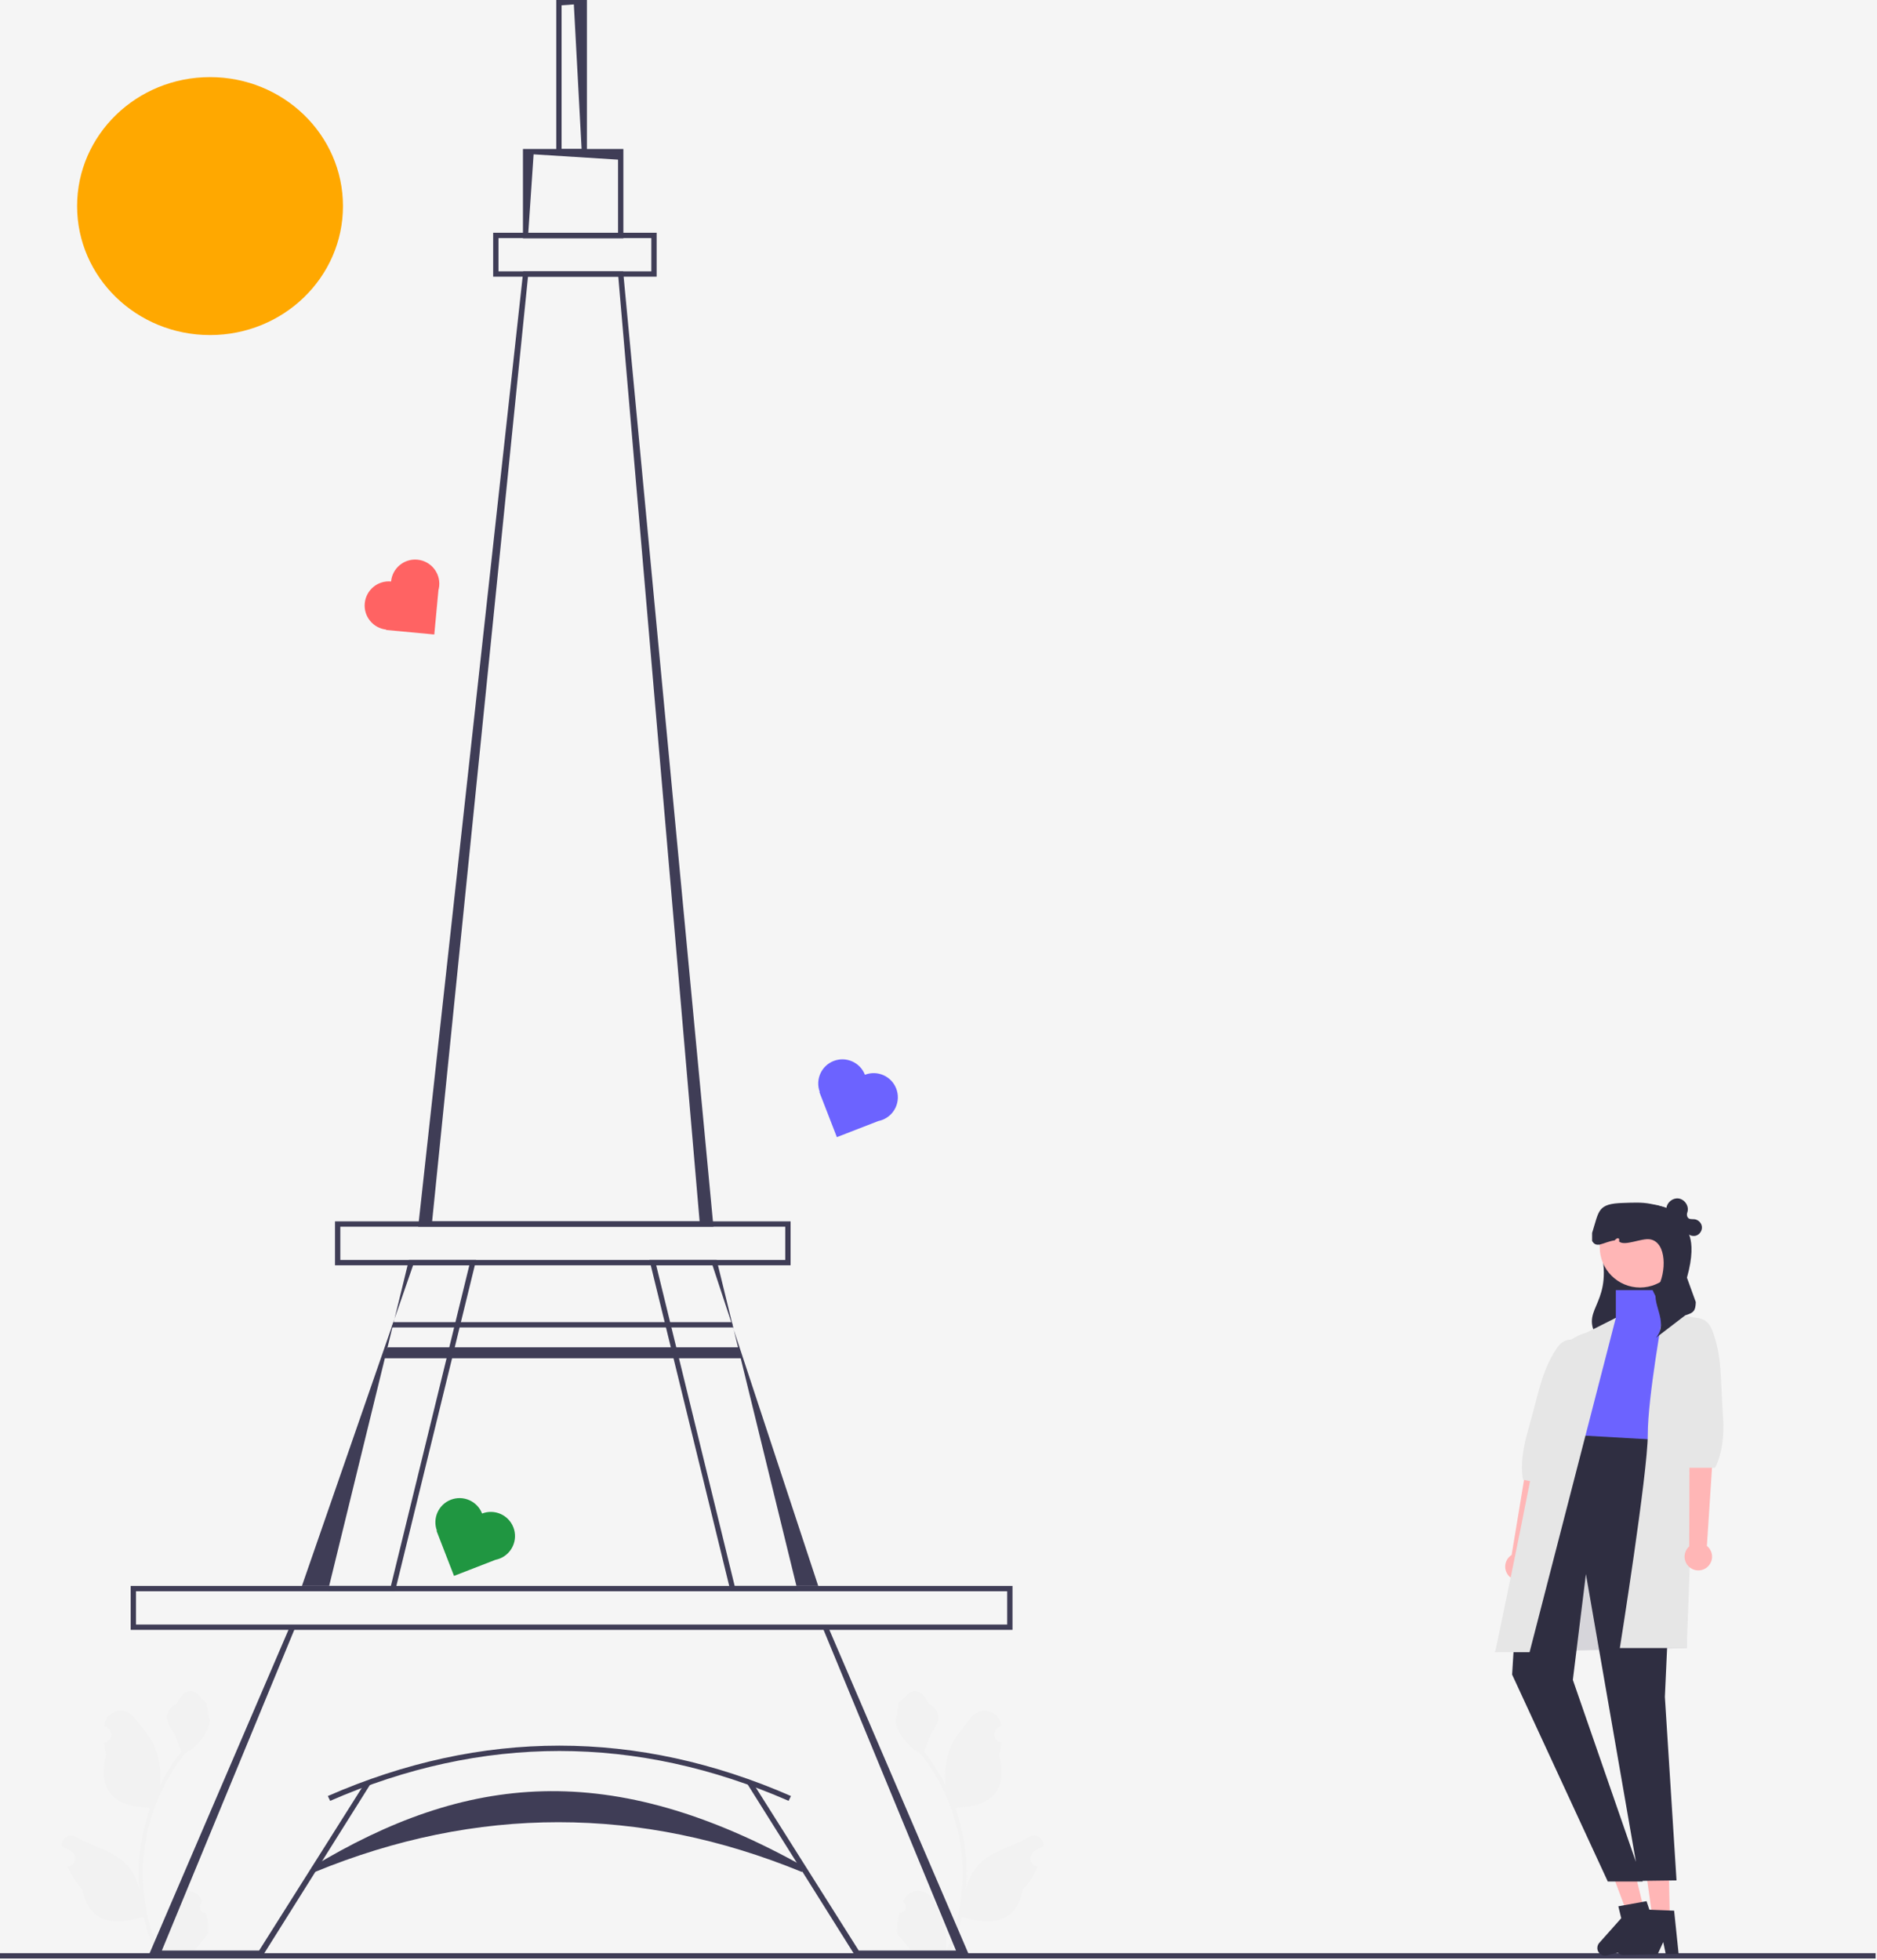 <svg width="706" height="737" viewBox="0 0 706 737" fill="none" xmlns="http://www.w3.org/2000/svg">
<rect width="706" height="737" fill="#F5F5F5"/>
<g id="undraw_eiffel_tower_re_e11r 1" clip-path="url(#clip0_0_1)">
<path id="Vector" d="M338.266 719.407C340.332 719.536 341.474 716.969 339.911 715.473L339.755 714.855C339.776 714.806 339.796 714.756 339.817 714.707C341.906 709.725 348.987 709.759 351.058 714.749C352.897 719.177 355.238 723.612 355.814 728.295C356.072 730.361 355.956 732.467 355.498 734.495C359.806 725.084 362.073 714.808 362.073 704.474C362.073 701.878 361.931 699.281 361.64 696.691C361.401 694.573 361.072 692.467 360.645 690.381C358.34 679.104 353.347 668.363 346.145 659.391C342.683 657.499 339.796 654.541 338.052 650.995C337.426 649.716 336.935 648.34 336.702 646.939C337.096 646.99 338.188 640.99 337.891 640.622C338.44 639.789 339.422 639.375 340.022 638.562C343.004 634.518 347.113 635.224 349.258 640.719C353.841 643.031 353.885 646.867 351.073 650.556C349.285 652.902 349.039 656.078 347.469 658.59C347.631 658.797 347.799 658.997 347.96 659.204C350.921 663.002 353.482 667.084 355.641 671.373C355.031 666.606 355.932 660.864 357.468 657.163C359.216 652.946 362.493 649.394 365.378 645.748C368.844 641.369 375.951 643.28 376.562 648.831C376.568 648.885 376.574 648.939 376.579 648.993C376.151 649.234 375.731 649.491 375.321 649.762C372.981 651.31 373.79 654.936 376.562 655.364L376.625 655.374C376.47 656.918 376.205 658.448 375.817 659.953C379.519 674.269 371.527 679.483 360.116 679.717C359.864 679.847 359.618 679.976 359.366 680.098C360.523 683.354 361.446 686.693 362.131 690.077C362.744 693.068 363.171 696.091 363.41 699.126C363.707 702.956 363.681 706.806 363.358 710.629L363.377 710.494C364.198 706.283 366.484 702.349 369.804 699.624C374.75 695.561 381.737 694.065 387.072 690.799C389.641 689.227 392.932 691.259 392.483 694.236L392.462 694.379C391.667 694.702 390.892 695.077 390.143 695.496C389.714 695.738 389.294 695.995 388.884 696.266C386.545 697.814 387.353 701.44 390.125 701.868L390.188 701.878C390.233 701.884 390.272 701.891 390.317 701.897C388.954 705.133 387.056 708.136 384.679 710.726C382.364 723.224 372.423 724.409 361.789 720.77H361.782C360.619 725.834 358.921 730.781 356.738 735.496H338.717C338.653 735.296 338.595 735.089 338.537 734.889C340.203 734.992 341.882 734.895 343.523 734.592C342.186 732.951 340.849 731.298 339.512 729.657C339.48 729.625 339.454 729.593 339.428 729.56C338.75 728.721 338.065 727.888 337.387 727.048L337.387 727.047C337.344 724.469 337.653 721.9 338.265 719.407L338.266 719.407L338.266 719.407H338.266Z" fill="#F2F2F2"/>
<path id="Vector_2" d="M77.501 719.407L77.501 719.407C78.114 721.9 78.422 724.469 78.38 727.047L78.38 727.048C77.701 727.888 77.017 728.721 76.339 729.56C76.313 729.593 76.287 729.625 76.255 729.657C74.918 731.298 73.581 732.951 72.244 734.592C73.884 734.895 75.564 734.992 77.23 734.889C77.172 735.089 77.114 735.296 77.049 735.496H59.029C56.846 730.781 55.147 725.834 53.985 720.77H53.978C43.344 724.409 33.403 723.224 31.088 710.726C28.711 708.136 26.812 705.133 25.449 701.897C25.494 701.891 25.533 701.884 25.578 701.878L25.641 701.868C28.413 701.44 29.222 697.814 26.882 696.266C26.472 695.995 26.052 695.738 25.624 695.496C24.874 695.077 24.099 694.702 23.305 694.379L23.283 694.236C22.835 691.259 26.126 689.227 28.694 690.799C34.03 694.065 41.017 695.561 45.963 699.624C49.282 702.349 51.569 706.283 52.389 710.494L52.409 710.629C52.086 706.806 52.06 702.956 52.357 699.126C52.596 696.091 53.022 693.068 53.636 690.077C54.32 686.693 55.244 683.354 56.4 680.098C56.148 679.976 55.903 679.847 55.651 679.717C44.239 679.483 36.248 674.269 39.949 659.953C39.562 658.448 39.297 656.918 39.142 655.374L39.205 655.364C41.977 654.936 42.785 651.31 40.446 649.762C40.036 649.491 39.616 649.234 39.187 648.993C39.193 648.939 39.199 648.885 39.205 648.831C39.815 643.28 46.922 641.369 50.389 645.748C53.274 649.394 56.551 652.946 58.299 657.163C59.835 660.864 60.736 666.606 60.125 671.373C62.284 667.084 64.845 663.002 67.806 659.204C67.968 658.997 68.136 658.797 68.297 658.59C66.728 656.078 66.482 652.902 64.693 650.556C61.882 646.867 61.926 643.031 66.508 640.719C68.653 635.224 72.762 634.518 75.745 638.562C76.344 639.375 77.327 639.789 77.876 640.622C77.579 640.99 78.67 646.99 79.064 646.939C78.832 648.34 78.341 649.716 77.714 650.995C75.971 654.541 73.083 657.499 69.621 659.391C62.42 668.363 57.427 679.104 55.121 690.381C54.695 692.467 54.366 694.573 54.127 696.691C53.836 699.281 53.694 701.878 53.694 704.474C53.694 714.808 55.961 725.084 60.269 734.495C59.81 732.467 59.694 730.361 59.953 728.295C60.529 723.612 62.87 719.177 64.708 714.749C66.78 709.759 73.861 709.725 75.95 714.707C75.971 714.756 75.991 714.806 76.011 714.855L75.856 715.473C74.293 716.969 75.435 719.536 77.501 719.407L77.501 719.407H77.501Z" fill="#F2F2F2"/>
<g id="tower">
<path id="Vector_3" d="M268.345 461.303H157.304L157.426 460.193L196.806 102.044H234.378L234.464 102.95L268.345 461.303V461.303ZM162.536 459.303H263.147L232.558 104.044H198.598L162.536 459.303Z" fill="#3F3D56"/>
<path id="Vector_4" d="M297.36 475.818H126.005V459.303H297.36V475.818ZM128.005 473.818H295.36V461.303H128.005V473.818Z" fill="#3F3D56"/>
<path id="Vector_5" d="M246.987 104.044H185.495V87.528H246.987V104.044ZM187.495 102.044H244.987V89.528H187.495V102.044Z" fill="#3F3D56"/>
<path id="Vector_6" d="M275.973 500.026L299.563 596.396H307.763L275.973 500.026V500.026ZM299.563 596.396H276.333L252.543 499.196L252.053 497.196L246.823 475.816H267.993L275.043 497.196L275.703 499.196L275.973 500.026L275.773 499.196L275.283 497.196L269.563 473.816H244.283L250.003 497.196L250.493 499.196L274.773 598.396H300.053L299.563 596.396V596.396Z" fill="#3F3D56"/>
<path id="Vector_7" d="M147.963 497.196L147.263 499.196L113.563 596.396H123.803L147.593 499.196L148.083 497.196L148.373 496.006L147.963 497.196H147.963ZM153.803 473.816L148.373 496.006L155.373 475.816H176.533L171.303 497.196L170.813 499.196L147.023 596.396H123.803L123.313 598.396H148.593L172.873 499.196L173.363 497.196L179.083 473.816H153.803V473.816Z" fill="#3F3D56"/>
<path id="Vector_8" d="M364.614 735.496H321.672L280.861 670.483L282.698 669.694L322.99 733.496H359.578L309.523 612.31L311.361 611.521L364.614 735.496Z" fill="#3F3D56"/>
<path id="Vector_9" d="M98.788 735.496H55.847L109.1 611.521L110.938 612.31L60.883 733.496H97.471L137.762 669.694L139.6 670.483L98.788 735.496Z" fill="#3F3D56"/>
<path id="Vector_10" d="M380.835 612.915H49.153V596.399H380.835V612.915ZM51.153 610.915H378.835V598.399H51.153V610.915V610.915Z" fill="#3F3D56"/>
<path id="Vector_11" d="M301.637 703.973C240.851 679.002 179.208 679.002 118.419 703.973L117.213 702.205C175.254 667.094 229.522 661.079 302.843 702.205L301.637 703.973Z" fill="#3F3D56"/>
<path id="Vector_12" d="M296.627 677.22C239.416 652.212 181.399 652.212 124.188 677.22L123.311 675.401C181.104 650.14 239.711 650.14 297.504 675.401L296.627 677.22V677.22Z" fill="#3F3D56"/>
<path id="Vector_13" d="M275.773 499.196H147.263L147.963 497.196H275.283L275.773 499.196Z" fill="#3F3D56"/>
<path id="Vector_14" d="M278.843 510.788H143.843L145.843 506.656H277.843L278.843 510.788Z" fill="#3F3D56"/>
<path id="Vector_15" d="M234.468 89.628H196.702V56.035H234.468V89.628ZM198.702 87.628H232.468V60.035L200.702 58.035L198.702 87.628Z" fill="#3F3D56"/>
<path id="Vector_16" d="M220.758 58.035H209.23V0H220.758V58.035ZM211.23 56.035H218.758L215.843 1.657L211.23 2V56.035Z" fill="#3F3D56"/>
</g>
<path id="blue-heart" d="M325.329 404.172C323.513 399.49 318.245 397.168 313.564 398.985C308.927 400.785 306.607 405.97 308.329 410.617L308.193 410.67L314.772 427.623L330.371 421.569C330.887 421.467 331.401 421.321 331.908 421.125C336.59 419.308 338.912 414.04 337.095 409.359C335.279 404.677 330.011 402.355 325.329 404.172Z" fill="#6C63FF"/>
<path id="green-heart" d="M181.329 569.172H181.329C179.513 564.491 174.245 562.168 169.564 563.985H169.563C164.927 565.785 162.607 570.97 164.329 575.617L164.193 575.67L170.772 592.623L186.371 586.569C186.887 586.467 187.401 586.321 187.908 586.125H187.908C192.59 584.308 194.912 579.04 193.095 574.359V574.359C191.279 569.677 186.011 567.355 181.329 569.172L181.329 569.172V569.172Z" fill="#209641"/>
<path id="orange-heart" d="M147.096 218.669V218.669H147.096C142.097 218.2 137.663 221.873 137.195 226.873V226.873C136.73 231.825 140.33 236.219 145.257 236.758L145.243 236.903L163.349 238.601L164.911 221.941C165.051 221.434 165.151 220.909 165.201 220.368V220.368C165.67 215.368 161.997 210.935 156.998 210.466H156.998C151.998 209.997 147.565 213.67 147.096 218.669H147.096H147.096Z" fill="#FF6363"/>
<path id="Vector_17" d="M705.474 734.496H0V736.496H705.474V734.496Z" fill="#3F3D56"/>
<g id="girl">
<path id="Vector_18" d="M640.139 461.274C639.972 459.866 638.748 458.654 637.338 458.502C636.308 458.392 635.055 458.72 634.611 457.4C634.447 456.914 634.496 456.386 634.664 455.902C635.466 453.599 633.646 450.963 631.302 450.682C629.193 450.428 627.045 452.126 626.805 454.237C626.19 453.969 625.545 453.782 624.889 453.658C622.934 453.13 620.892 452.928 618.856 453.023L615.206 453.193C614.984 453.149 614.761 453.111 614.54 453.079C606.189 451.878 599.517 459.896 601.688 468.049C607.565 490.12 594.574 491.744 600.206 501.882L627.006 497.292C631.479 497.487 632.85 512.619 632.873 508.142L633.832 474.153C634.421 472.054 634.789 470.111 634.951 468.306C635.073 468.117 635.186 467.922 635.28 467.715C635.798 466.573 635.726 465.144 635.058 464.117C635.899 464.752 637.062 464.976 638.06 464.621C639.396 464.145 640.305 462.682 640.139 461.274V461.274Z" fill="#2F2E41"/>
<g id="Group">
<path id="Vector_19" d="M568.572 584.749L574.885 546.582L584.37 545.654L575.153 585.656C575.805 586.374 576.266 587.282 576.43 588.311C576.881 591.131 574.961 593.783 572.141 594.234C569.321 594.685 566.669 592.765 566.218 589.945C565.88 587.835 566.871 585.819 568.572 584.749V584.749Z" fill="#FFB6B6"/>
<path id="Vector_20" d="M599.638 508.544C599.638 508.544 590.895 498.61 585.306 507.349C579.718 516.089 578.921 523.262 574.583 538.466C571.15 550.501 572.88 556.45 572.88 556.45L582.565 558.516L589.219 541.703L599.638 508.544V508.544Z" fill="#E6E6E6"/>
</g>
<g id="Group_2">
<path id="Vector_21" d="M618.386 718.242L612.126 719.767L603.134 695.814L612.371 693.563L618.386 718.242Z" fill="#FFB6B6"/>
<path id="Vector_22" d="M600.889 733.228C601.267 734.773 602.824 735.72 604.37 735.346L616.813 732.312L617.874 727.356L619.791 731.583L624.488 730.442L619.314 714.945L617.656 715.248L610.891 716.47L608.71 716.868L609.801 721.347L601.536 730.633C600.907 731.339 600.666 732.309 600.889 733.228V733.228Z" fill="#2F2E41"/>
</g>
<g id="Group_3">
<path id="Vector_23" d="M628.07 721.528L621.629 721.661L618.039 696.329L627.544 696.132L628.07 721.528Z" fill="#FFB6B6"/>
<path id="Vector_24" d="M607.743 732.368C607.778 733.958 609.092 735.22 610.682 735.189L623.487 734.923L625.596 730.315L626.553 734.857L631.384 734.76L629.69 718.51L628.006 718.447L621.137 718.174L618.921 718.09L619.017 722.699L608.936 729.974C608.169 730.528 607.724 731.423 607.743 732.368V732.368Z" fill="#2F2E41"/>
</g>
<path id="Vector_25" d="M634.432 619.762L562.365 621.31L575.989 575.429H634.432V619.762Z" fill="#D6D5DA"/>
<path id="Vector_26" d="M621.571 485.141H607.769V495.577L594.977 503.993L589.59 517.29L592.283 524.696L586.753 559.629L621.571 541.865L632.848 497.765L625.61 493.389L621.571 485.141Z" fill="#6C63FF"/>
<path id="Vector_27" d="M630.593 541.865L589.59 539.508L571.272 589.097L568.755 629.73L604.739 707.546H617.879L591.598 631.724L596.515 591.931L616.566 707.318L630.593 707.133L626.212 638.118L630.593 541.865Z" fill="#2F2E41"/>
<path id="Vector_28" d="M625.61 493.389C625.61 493.389 619.783 525.242 619.783 539.508C619.783 553.774 609.273 619.762 609.273 619.762H634.432L639.018 495.77L625.61 493.389V493.389Z" fill="#E6E6E6"/>
<path id="Vector_29" d="M596.786 501.112C596.786 501.112 583.315 504.3 582.208 518.523C581.101 532.746 562.365 621.31 562.365 621.31H575.324L607.769 495.577L596.786 501.112V501.112Z" fill="#E6E6E6"/>
<path id="Vector_30" d="M616.862 484.178C625.227 484.178 632.008 477.397 632.008 469.032C632.008 460.666 625.227 453.885 616.862 453.885C608.496 453.885 601.715 460.666 601.715 469.032C601.715 477.397 608.496 484.178 616.862 484.178Z" fill="#FFB6B6"/>
<path id="Vector_31" d="M635.377 581.504L635.481 542.819L644.695 540.38L642.018 581.343C642.777 581.947 643.377 582.769 643.705 583.758C644.603 586.469 643.133 589.395 640.422 590.293C637.711 591.191 634.785 589.722 633.887 587.01C633.215 584.982 633.87 582.833 635.377 581.504V581.504Z" fill="#FFB6B6"/>
<path id="Vector_32" d="M629.84 498.654C629.84 498.654 640.463 490.762 644.106 500.475C647.748 510.188 647.031 517.369 648.101 533.144C648.948 545.63 645.062 551.957 645.062 551.957H635.159L633.112 533.256L629.84 498.654V498.654Z" fill="#E6E6E6"/>
<path id="Vector_33" d="M634.517 480.476L637.843 489.656C637.729 493.01 637.045 493.657 633.843 494.656L622.859 503.074C628.142 497.035 620.302 489.588 623.462 484.276C626.793 478.677 627.037 467.117 620.611 466.047C617.43 465.518 611.005 468.777 608.974 466.85C609.37 465.376 608.291 465.271 607.333 466.433C603.085 467.063 600.531 469.661 598.843 466.657V463.657C601.513 455.17 600.843 452.657 610.544 452.367C613.997 452.264 617.444 452.035 620.831 452.711L623.58 453.259C628.912 454.756 631.281 456.838 633.306 461.561C633.306 461.561 638.987 464.548 634.517 480.476V480.476Z" fill="#2F2E41"/>
</g>
<ellipse id="Sun" cx="79" cy="77.5" rx="50" ry="48.5" fill="#FFA800"/>
</g>
<defs>
<clipPath id="clip0_0_1">
<rect width="705.474" height="736.496" fill="white"/>
</clipPath>
</defs>
</svg>
